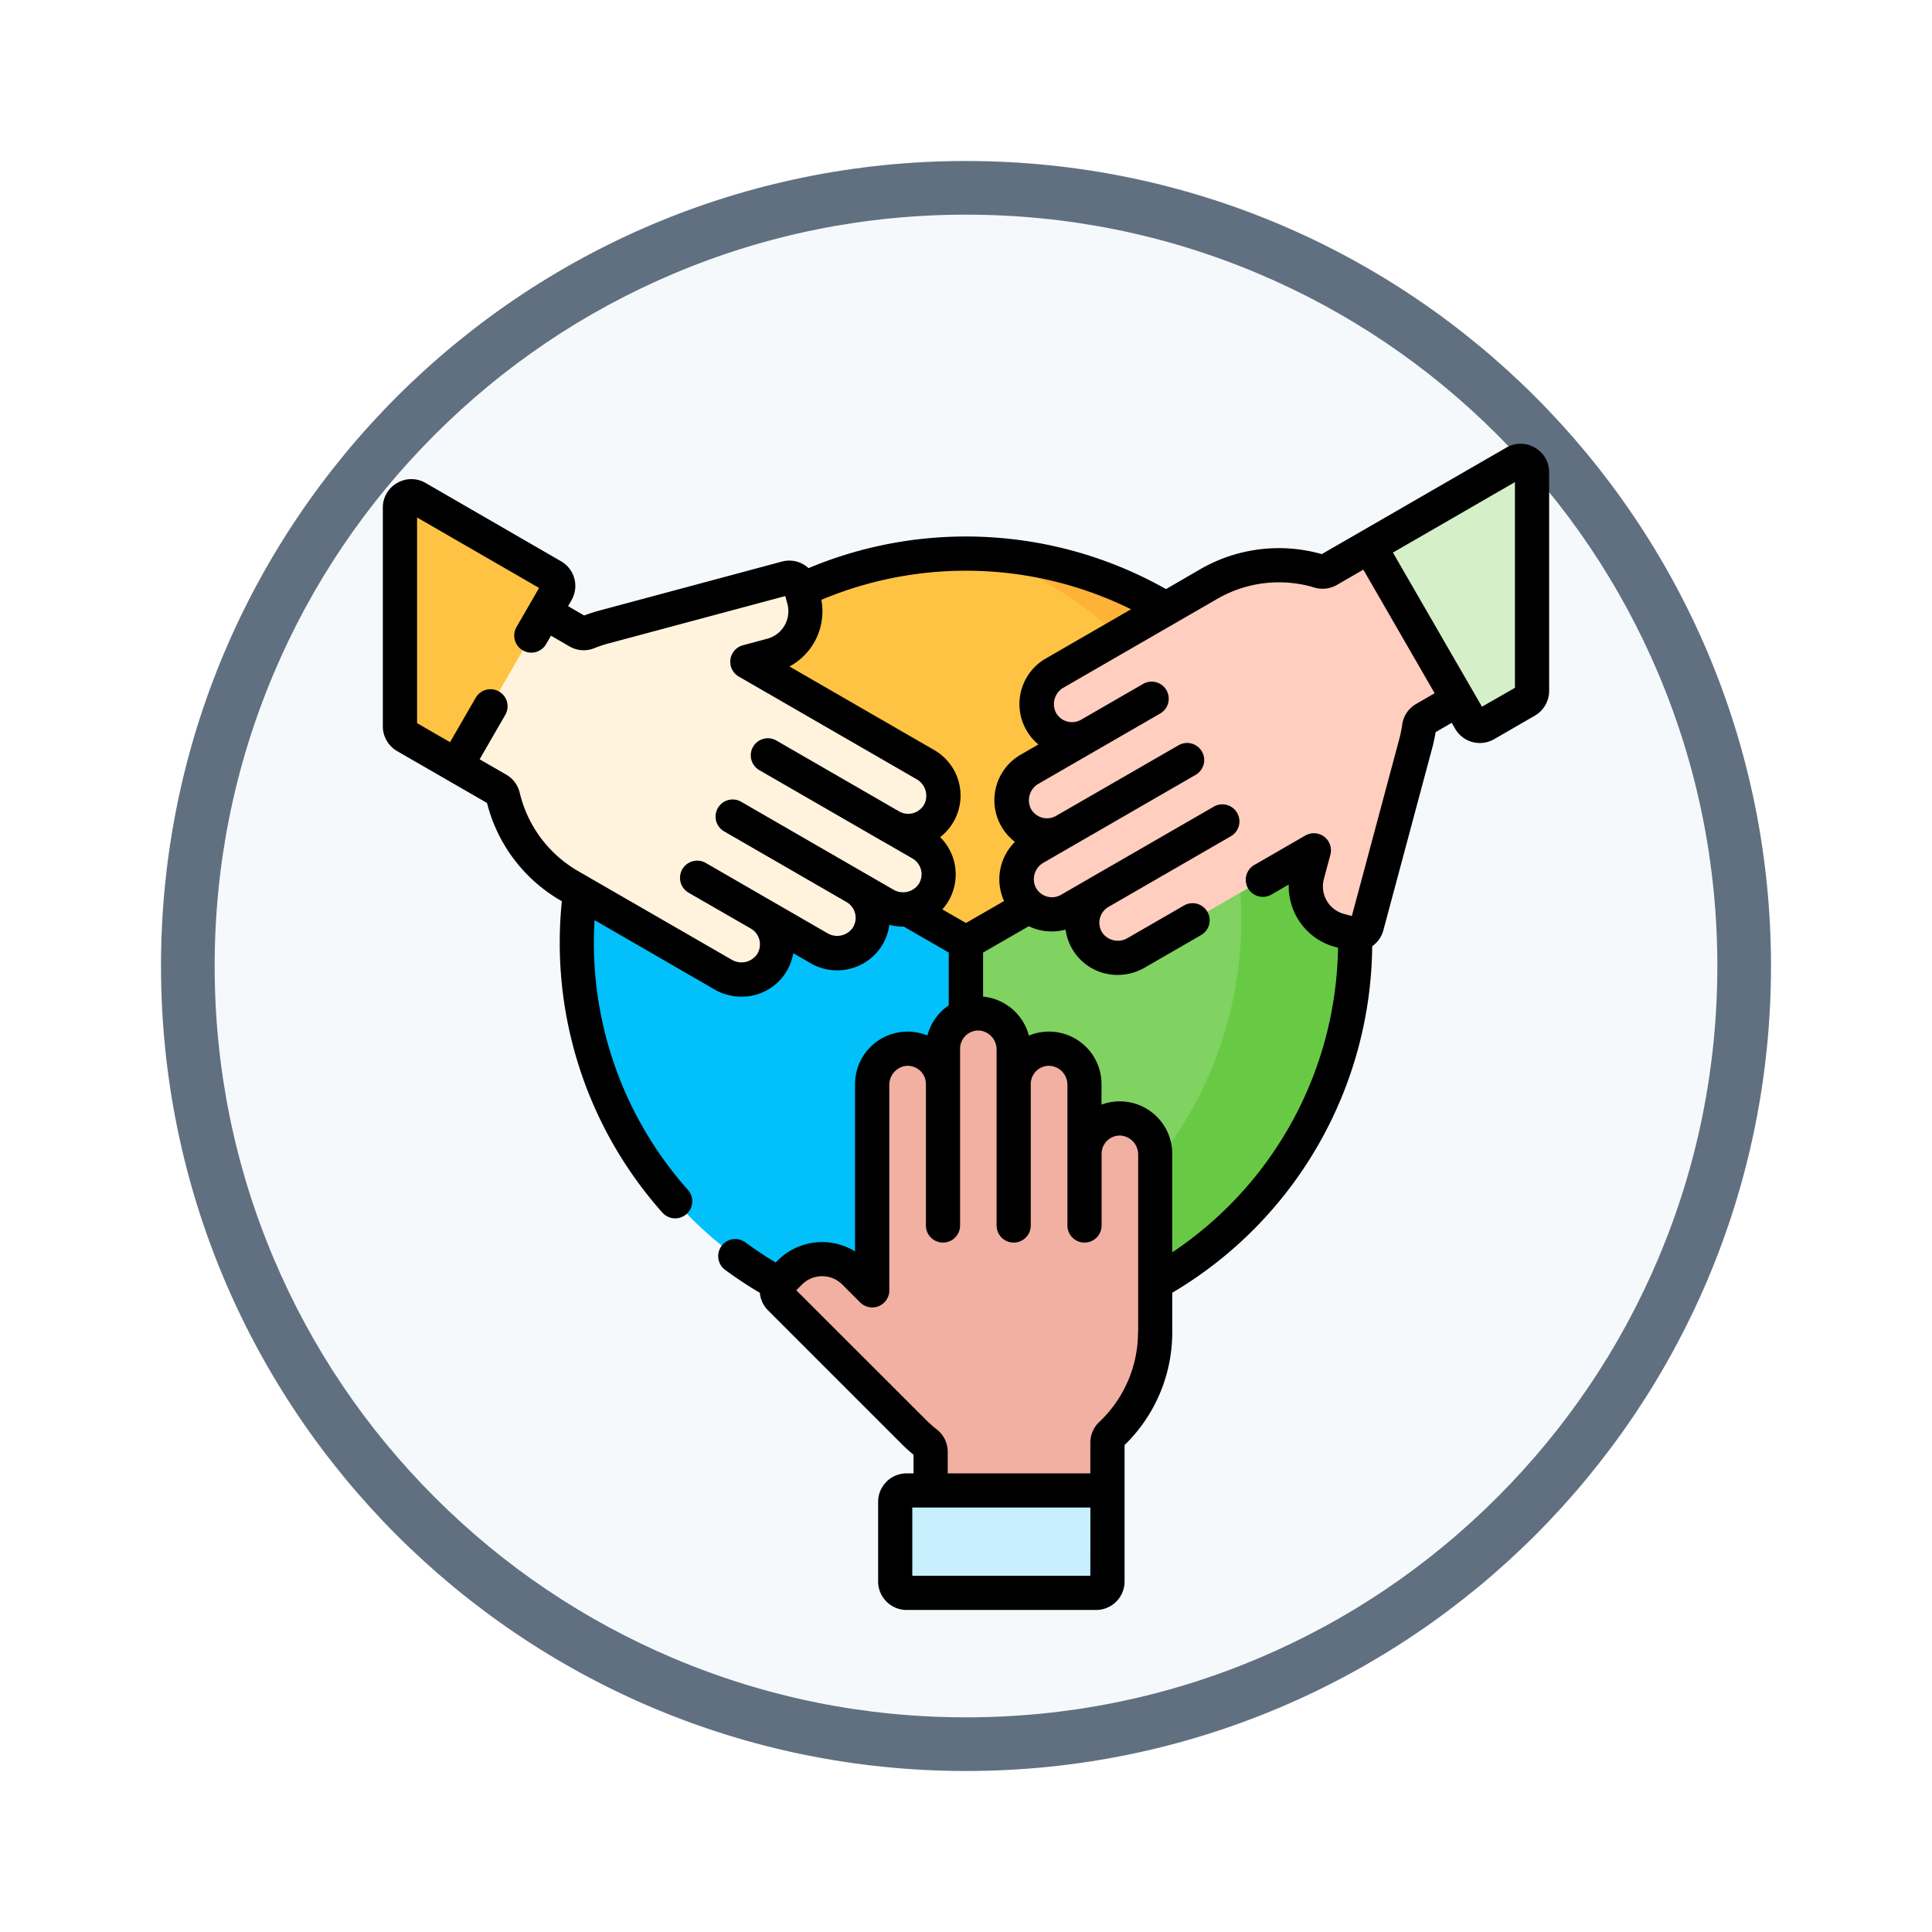 <svg xmlns="http://www.w3.org/2000/svg" xmlns:xlink="http://www.w3.org/1999/xlink" width="108" height="108" viewBox="0 0 108 108">
  <defs>
    <filter id="Trazado_982547" x="0" y="0" width="108" height="108" filterUnits="userSpaceOnUse">
      <feOffset dy="3" input="SourceAlpha"/>
      <feGaussianBlur stdDeviation="3" result="blur"/>
      <feFlood flood-opacity="0.161"/>
      <feComposite operator="in" in2="blur"/>
      <feComposite in="SourceGraphic"/>
    </filter>
  </defs>
  <g id="_24" data-name="24" transform="translate(-1166 -7680)">
    <g id="Grupo_1148550" data-name="Grupo 1148550" transform="translate(261 4253)">
      <g id="Grupo_1147067" data-name="Grupo 1147067" transform="translate(289 -556)">
        <g transform="matrix(1, 0, 0, 1, 616, 3983)" filter="url(#Trazado_982547)">
          <g id="Trazado_982547-2" data-name="Trazado 982547" transform="translate(9 6)" fill="#f6f9fc">
            <path d="M 45 88.5 C 39.127 88.5 33.43 87.35 28.068 85.082 C 22.889 82.891 18.236 79.755 14.241 75.759 C 10.245 71.764 7.109 67.111 4.918 61.932 C 2.65 56.57 1.5 50.873 1.5 45 C 1.5 39.127 2.65 33.43 4.918 28.068 C 7.109 22.889 10.245 18.236 14.241 14.241 C 18.236 10.245 22.889 7.109 28.068 4.918 C 33.43 2.65 39.127 1.5 45 1.5 C 50.873 1.5 56.57 2.65 61.932 4.918 C 67.111 7.109 71.764 10.245 75.759 14.241 C 79.755 18.236 82.891 22.889 85.082 28.068 C 87.35 33.43 88.5 39.127 88.5 45 C 88.5 50.873 87.35 56.57 85.082 61.932 C 82.891 67.111 79.755 71.764 75.759 75.759 C 71.764 79.755 67.111 82.891 61.932 85.082 C 56.57 87.35 50.873 88.5 45 88.5 Z" stroke="none"/>
            <path d="M 45 3 C 39.329 3 33.829 4.11 28.653 6.299 C 23.652 8.415 19.16 11.443 15.302 15.302 C 11.443 19.16 8.415 23.652 6.299 28.653 C 4.11 33.829 3 39.329 3 45 C 3 50.671 4.11 56.171 6.299 61.347 C 8.415 66.348 11.443 70.84 15.302 74.698 C 19.16 78.557 23.652 81.585 28.653 83.701 C 33.829 85.89 39.329 87 45 87 C 50.671 87 56.171 85.89 61.347 83.701 C 66.348 81.585 70.84 78.557 74.698 74.698 C 78.557 70.84 81.585 66.348 83.701 61.347 C 85.89 56.171 87 50.671 87 45 C 87 39.329 85.89 33.829 83.701 28.653 C 81.585 23.652 78.557 19.16 74.698 15.302 C 70.84 11.443 66.348 8.415 61.347 6.299 C 56.171 4.11 50.671 3 45 3 M 45 0 C 69.853 0 90 20.147 90 45 C 90 69.853 69.853 90 45 90 C 20.147 90 0 69.853 0 45 C 0 20.147 20.147 0 45 0 Z" stroke="none" fill="#617080"/>
          </g>
        </g>
      </g>
    </g>
    <g id="compromiso" transform="translate(1187.398 7704.806)">
      <path id="Trazado_983748" data-name="Trazado 983748" d="M260.951,133.631l-20.869,9.708,2.028,22.923a21.758,21.758,0,0,0,18.842-32.631Z" transform="translate(-209.507 -116.617)" fill="#80d261"/>
      <path id="Trazado_983749" data-name="Trazado 983749" d="M88.073,133.631a21.758,21.758,0,0,0,18.842,32.631V142.4Z" transform="translate(-74.313 -116.617)" fill="#01c0fa"/>
      <path id="Trazado_983750" data-name="Trazado 983750" d="M145.71,59.1a21.76,21.76,0,0,0-37.683,0l18.842,10.878Z" transform="translate(-94.266 -42.083)" fill="#ffc344"/>
      <path id="Trazado_983751" data-name="Trazado 983751" d="M273.537,133.631l-4.745,2.207A21.778,21.778,0,0,1,254.5,164.1l.191,2.162a21.758,21.758,0,0,0,18.842-32.631Z" transform="translate(-222.093 -116.617)" fill="#68ca44"/>
      <path id="Trazado_983752" data-name="Trazado 983752" d="M277.476,61.92l4.59-2.65a21.748,21.748,0,0,0-17.788-10.85A21.813,21.813,0,0,1,277.476,61.92Z" transform="translate(-230.622 -42.255)" fill="#feb237"/>
      <path id="Trazado_983753" data-name="Trazado 983753" d="M192.22,256a1.978,1.978,0,0,0-2.073,1.975v-3.843a2.014,2.014,0,0,0-1.882-2.031,1.978,1.978,0,0,0-2.073,1.975v-1.914a2.014,2.014,0,0,0-1.882-2.031,1.978,1.978,0,0,0-2.073,1.975v1.97a1.978,1.978,0,0,0-2.073-1.975,2.014,2.014,0,0,0-1.882,2.031V265.6l-1-1a2.547,2.547,0,0,0-3.6,0l-.546.546a.637.637,0,0,0,0,.9l7.407,7.407a7.955,7.955,0,0,0,.767.686.629.629,0,0,1,.238.5v2.152l3.955,3,5.933-3v-2.679a.632.632,0,0,1,.2-.458,7.888,7.888,0,0,0,2.464-5.736v-9.888A2.014,2.014,0,0,0,192.22,256Z" transform="translate(-150.925 -218.284)" fill="#f1b0a2"/>
      <path id="Trazado_983754" data-name="Trazado 983754" d="M236.808,459.535H225.58a.637.637,0,0,0-.637.637v4.453a.637.637,0,0,0,.637.637h10.592a.637.637,0,0,0,.637-.637Z" transform="translate(-196.296 -401.025)" fill="#c8effe"/>
      <path id="Trazado_983755" data-name="Trazado 983755" d="M277.653,54.75a1.978,1.978,0,0,0,2.747.808l-3.328,1.922a2.014,2.014,0,0,0-.818,2.645,1.978,1.978,0,0,0,2.747.808l-1.657.957a2.014,2.014,0,0,0-.818,2.645,1.978,1.978,0,0,0,2.747.808l1.706-.985a1.978,1.978,0,0,0-.674,2.783,2.014,2.014,0,0,0,2.7.614l9.933-5.735-.364,1.36a2.547,2.547,0,0,0,1.8,3.119l.746.2a.637.637,0,0,0,.78-.45l2.711-10.118a7.963,7.963,0,0,0,.211-1.007.628.628,0,0,1,.31-.453l1.863-1.076.621-4.925-5.565-3.638-2.32,1.34a.633.633,0,0,1-.5.055,7.888,7.888,0,0,0-6.2.735L278.472,52.1a2.014,2.014,0,0,0-.818,2.645Z" transform="translate(-240.888 -39.299)" fill="#ffcebf"/>
      <path id="Trazado_983756" data-name="Trazado 983756" d="M433.2,12.29l5.614,9.724a.637.637,0,0,0,.87.233l2.277-1.315a.637.637,0,0,0,.318-.551V8.15a.637.637,0,0,0-.955-.551Z" transform="translate(-378.033 -6.556)" fill="#d5efc8"/>
      <path id="Trazado_983757" data-name="Trazado 983757" d="M49.838,80.382a1.978,1.978,0,0,0-.674-2.783l3.328,1.922a2.014,2.014,0,0,0,2.7-.614,1.978,1.978,0,0,0-.674-2.783l1.657.957a2.014,2.014,0,0,0,2.7-.614,1.978,1.978,0,0,0-.674-2.783L56.5,72.7a1.978,1.978,0,0,0,2.747-.808,2.014,2.014,0,0,0-.818-2.645l-9.933-5.735,1.36-.364a2.547,2.547,0,0,0,1.8-3.119l-.2-.746a.637.637,0,0,0-.78-.45L40.556,61.542a7.948,7.948,0,0,0-.978.321.628.628,0,0,1-.548-.042l-1.863-1.076-4.576,1.925-.368,6.638,2.32,1.34a.632.632,0,0,1,.3.4,7.888,7.888,0,0,0,3.736,5L47.138,81A2.015,2.015,0,0,0,49.838,80.382Z" transform="translate(-28.114 -51.322)" fill="#fff3de"/>
      <path id="Trazado_983758" data-name="Trazado 983758" d="M16.267,28.372,10.653,38.1,7.824,36.463a.637.637,0,0,1-.318-.551V23.681a.637.637,0,0,1,.955-.551L16.034,27.5A.637.637,0,0,1,16.267,28.372Z" transform="translate(-6.544 -20.11)" fill="#ffc344"/>
      <path id="Trazado_983759" data-name="Trazado 983759" d="M64.4.215a1.575,1.575,0,0,0-1.592,0L54.69,4.9l0,0-2.2,1.269a8.783,8.783,0,0,0-6.819.86L43.783,8.124A22.756,22.756,0,0,0,23.8,6.953a1.608,1.608,0,0,0-.283-.207,1.582,1.582,0,0,0-1.208-.159L12.2,9.3a8.934,8.934,0,0,0-.943.3l-.9-.522.193-.334a1.591,1.591,0,0,0-.583-2.174L2.394,2.193a1.575,1.575,0,0,0-1.592,0,1.576,1.576,0,0,0-.8,1.378V15.8A1.6,1.6,0,0,0,.8,17.18l5.026,2.9a8.783,8.783,0,0,0,4.155,5.476l.028.016a23.061,23.061,0,0,0-.117,2.319,22.674,22.674,0,0,0,5.739,15.09.955.955,0,1,0,1.427-1.27A20.766,20.766,0,0,1,11.8,27.892c0-.42.013-.842.038-1.262l6.7,3.871a3.028,3.028,0,0,0,1.517.409,2.922,2.922,0,0,0,2.891-2.431l.946.546a2.957,2.957,0,0,0,3.981-.926,2.926,2.926,0,0,0,.443-1.207,3,3,0,0,0,.812.1l2.51,1.449v2.951a2.941,2.941,0,0,0-1.194,1.687A2.937,2.937,0,0,0,26.4,35.85v9.3a3.508,3.508,0,0,0-4.317.5l-.119.119c-.577-.344-1.139-.717-1.679-1.115a.955.955,0,1,0-1.132,1.538,22.8,22.8,0,0,0,1.925,1.272,1.584,1.584,0,0,0,.459.982l7.4,7.4a8.947,8.947,0,0,0,.731.667v1.043h-.386a1.593,1.593,0,0,0-1.592,1.592V63.6a1.593,1.593,0,0,0,1.592,1.592H39.876A1.593,1.593,0,0,0,41.467,63.6V55.973a8.783,8.783,0,0,0,2.665-6.336V47.459A22.744,22.744,0,0,0,55.309,28.088a1.584,1.584,0,0,0,.624-.891l2.709-10.109a8.968,8.968,0,0,0,.212-.966l.9-.522.193.334a1.593,1.593,0,0,0,2.174.583L64.4,15.2a1.6,1.6,0,0,0,.8-1.378V1.594A1.576,1.576,0,0,0,64.4.215ZM30.28,20.13a1.022,1.022,0,0,1-1.421.419l0,0-6.847-3.953a.955.955,0,1,0-.955,1.654L27.9,22.2l.006,0,1.7.981a1.022,1.022,0,0,1,.348,1.44,1.063,1.063,0,0,1-1.419.3l-8.508-4.912a.955.955,0,0,0-.955,1.654l6.85,3.955a1.022,1.022,0,0,1,.348,1.44,1.063,1.063,0,0,1-1.419.3l-6.8-3.927A.955.955,0,0,0,17.1,25.1L20.572,27.1a1.022,1.022,0,0,1,.348,1.44,1.063,1.063,0,0,1-1.419.3L10.938,23.9a6.894,6.894,0,0,1-3.285-4.4A1.6,1.6,0,0,0,6.907,18.5l-1.493-.862,1.434-2.483A.955.955,0,1,0,5.193,14.2L3.759,16.682,1.917,15.618V4.122L8.737,8.06,7.476,10.244A.955.955,0,1,0,9.13,11.2l.272-.471,1.036.6a1.573,1.573,0,0,0,1.381.1,7.05,7.05,0,0,1,.869-.285L22.5,8.514l.118.438A1.591,1.591,0,0,1,21.491,10.9l-1.36.365a.955.955,0,0,0-.23,1.749l9.933,5.735a1.064,1.064,0,0,1,.447,1.38Zm1,5.9a2.935,2.935,0,0,0,.664-2.647,2.946,2.946,0,0,0-.788-1.392,2.937,2.937,0,0,0-.372-4.893l-8.049-4.647a3.5,3.5,0,0,0,1.782-3.726,20.853,20.853,0,0,1,17.311.528l-4.726,2.729a2.938,2.938,0,0,0-.453,4.828l-.946.546a2.937,2.937,0,0,0-.365,4.9,2.939,2.939,0,0,0-.608,3.307L32.6,26.79Zm8.273,37.253H29.6V59.465h9.955Zm2.665-13.645a6.893,6.893,0,0,1-2.166,5.044,1.6,1.6,0,0,0-.5,1.15v1.724H31.58v-1.2a1.575,1.575,0,0,0-.6-1.247,7.066,7.066,0,0,1-.681-.61L23.114,47.32,23.435,47a1.593,1.593,0,0,1,2.251,0l1,1a.955.955,0,0,0,1.63-.675V35.851a1.063,1.063,0,0,1,.972-1.077,1.022,1.022,0,0,1,1.073,1.021V43.7a.955.955,0,1,0,1.91,0v-9.88A1.022,1.022,0,0,1,33.34,32.8a1.063,1.063,0,0,1,.972,1.077V43.7a.955.955,0,0,0,1.91,0v-7.91A1.022,1.022,0,0,1,37.3,34.773a1.063,1.063,0,0,1,.972,1.077V43.7a.955.955,0,0,0,1.91,0V39.694a1.022,1.022,0,0,1,1.073-1.021,1.063,1.063,0,0,1,.972,1.077v9.888ZM57.766,14.545a1.574,1.574,0,0,0-.778,1.145,7.072,7.072,0,0,1-.188.9L54.171,26.4l-.438-.117a1.593,1.593,0,0,1-1.126-1.949l.364-1.36a.955.955,0,0,0-1.4-1.074l-2.861,1.652a.955.955,0,0,0,.955,1.654l.979-.565a3.508,3.508,0,0,0,2.594,3.488l.16.043A20.833,20.833,0,0,1,44.132,45.2V39.75a2.937,2.937,0,0,0-3.955-2.807V35.85a2.937,2.937,0,0,0-4.06-2.765,2.939,2.939,0,0,0-2.56-2.18V28.444l2.555-1.475a2.943,2.943,0,0,0,2.058.19,2.921,2.921,0,0,0,2.907,2.534,3.03,3.03,0,0,0,1.517-.409l3.159-1.824a.955.955,0,0,0-.955-1.654l-3.159,1.824a1.064,1.064,0,0,1-1.419-.3,1.022,1.022,0,0,1,.348-1.44h0l6.85-3.955a.955.955,0,0,0-.955-1.654L39.617,24.23l0,0,0,0-1.7.983a1.022,1.022,0,0,1-1.421-.419,1.063,1.063,0,0,1,.447-1.38l1.655-.955h0l6.85-3.955a.955.955,0,0,0-.955-1.654L37.64,20.8l0,0a1.022,1.022,0,0,1-1.421-.419,1.063,1.063,0,0,1,.447-1.38l3.325-1.92,0,0,3.474-2.006a.955.955,0,0,0-.955-1.654l-3.474,2.006h0a1.022,1.022,0,0,1-1.419-.42,1.063,1.063,0,0,1,.447-1.38l8.563-4.944a6.894,6.894,0,0,1,5.451-.646A1.6,1.6,0,0,0,53.321,7.9l1.493-.862L58.8,13.946Zm5.522-.9L61.445,14.7l-.511-.884h0L56.468,6.083l6.82-3.938v11.5Z" transform="translate(0 0)"/>
    </g>
  </g>
</svg>
